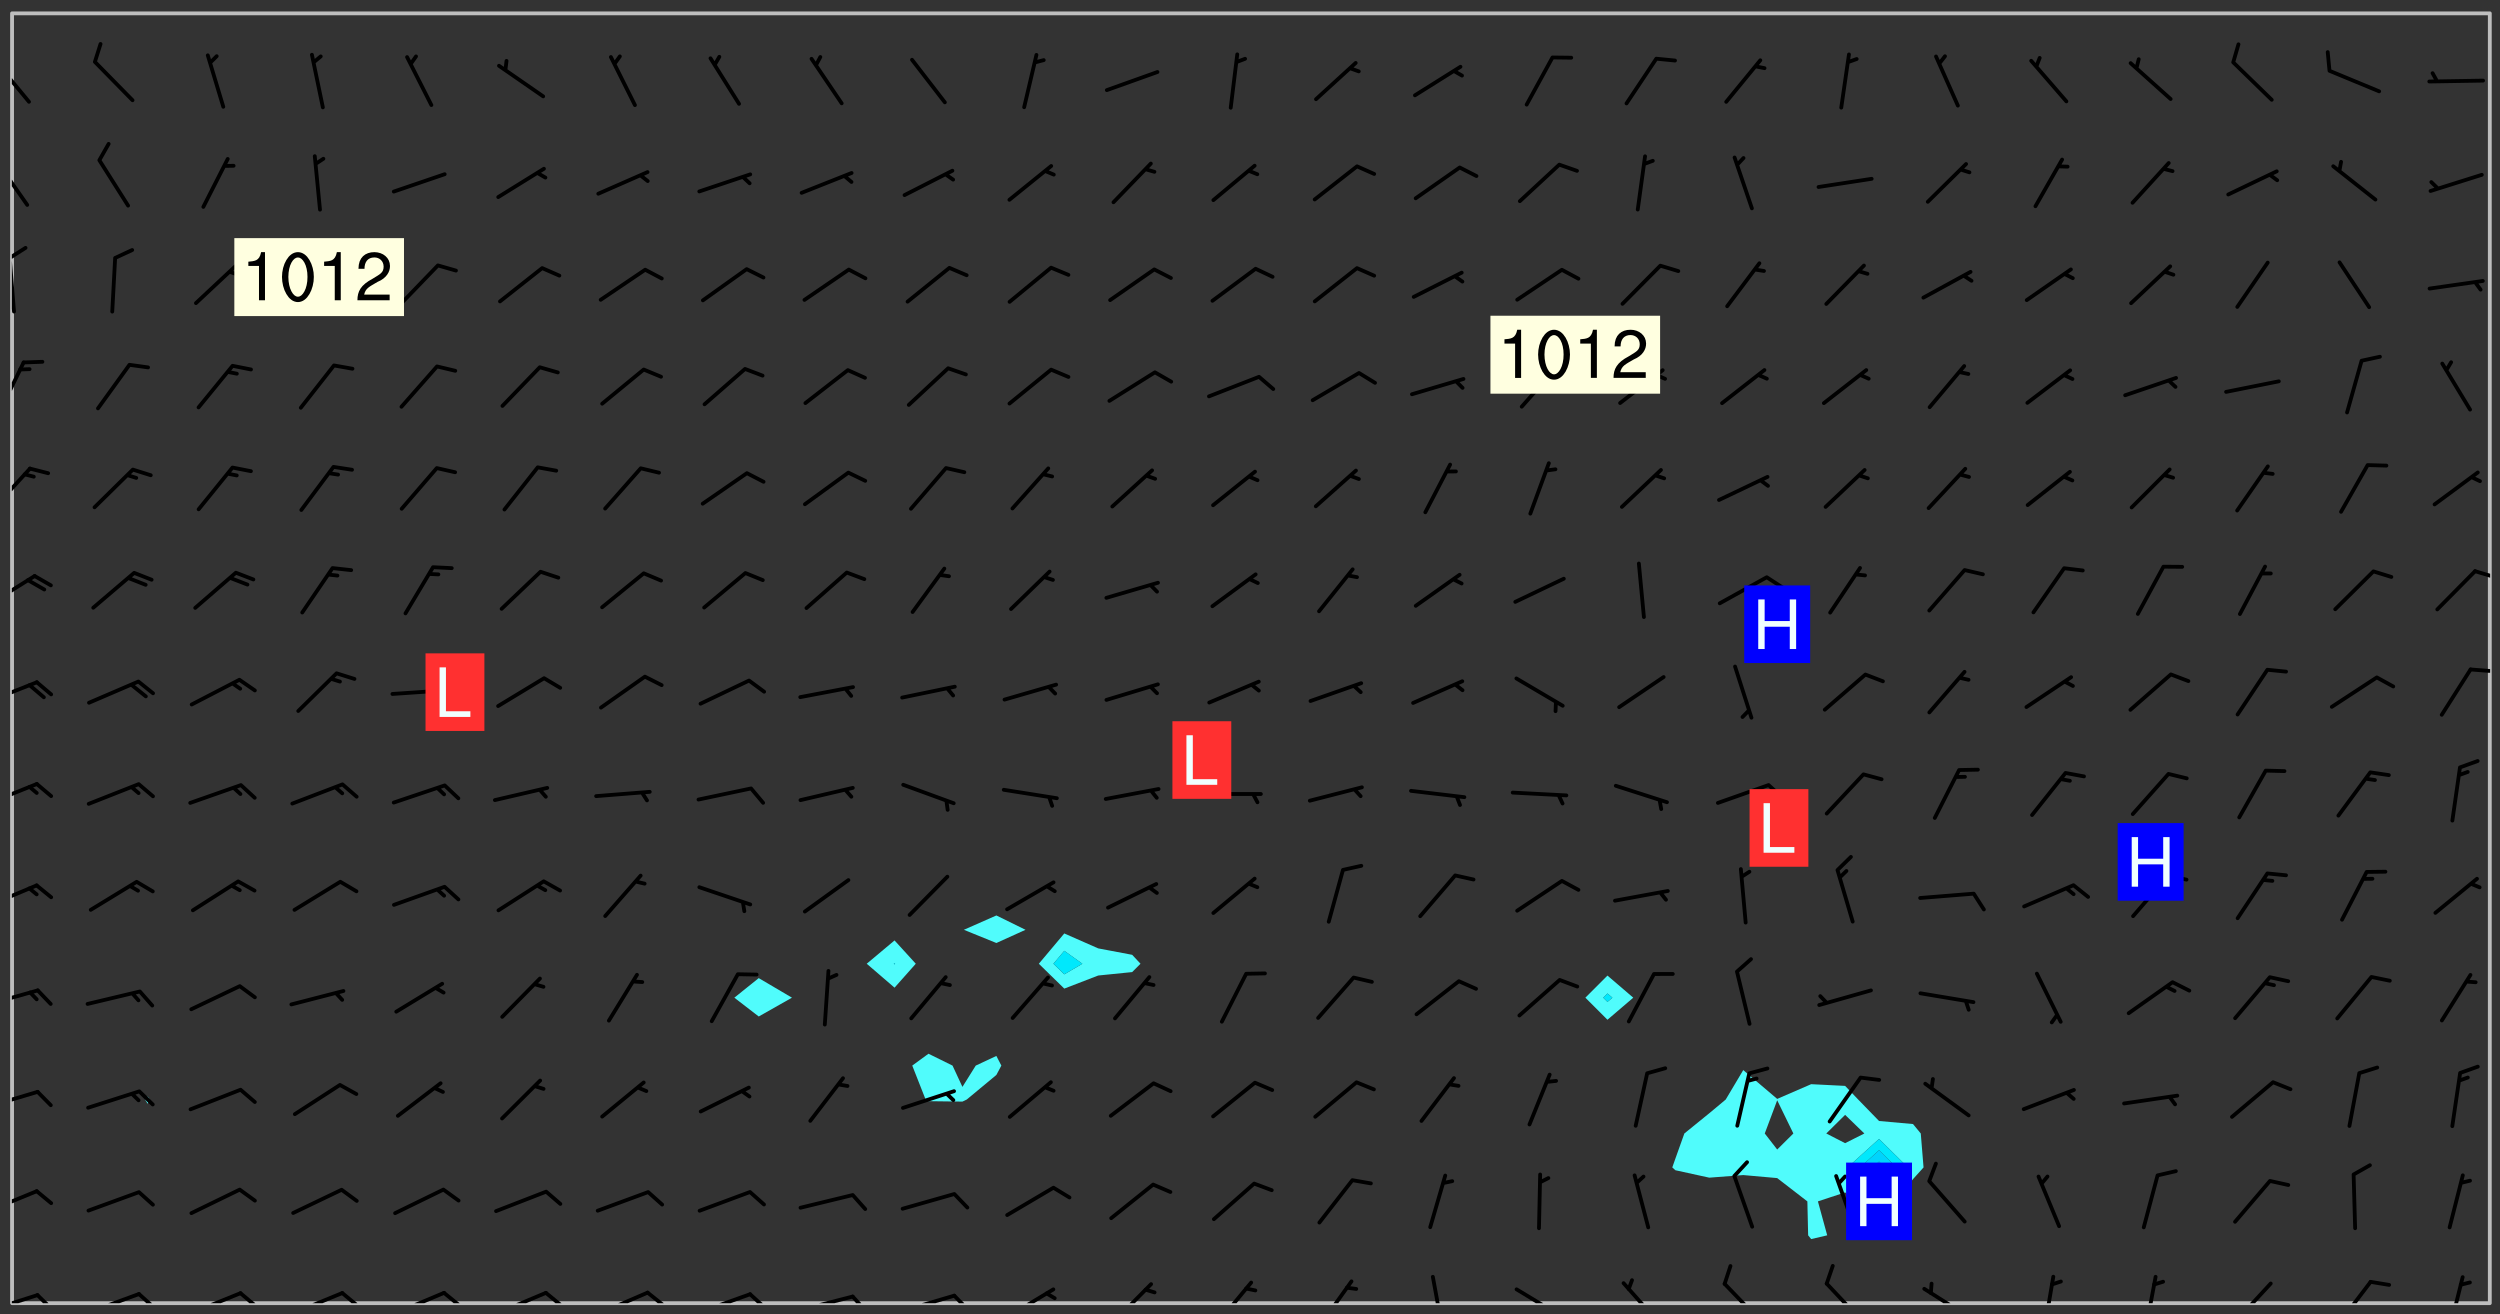 <svg xmlns="http://www.w3.org/2000/svg" role="img" xmlns:xlink="http://www.w3.org/1999/xlink" viewBox="142.45 309.95 326.84 171.84"><rect x="142.45" y="309.95" width="326.84" height="171.84" fill="#333333" stroke="none"/><defs><clipPath id="a"><path d="M144 311.672h1v168.656h-1zm0 0"/></clipPath><clipPath id="b"><path d="M144 311.672h324v168.656H144zm0 0"/></clipPath><clipPath id="c"><path d="M467 311.672h1v168.656h-1zm0 0"/></clipPath><clipPath id="d"><path d="M144 479h4v1.328h-4zm0 0"/></clipPath><clipPath id="e"><path d="M147 479h3v1.328h-3zm0 0"/></clipPath><clipPath id="f"><path d="M153 478h8v2.328h-8zm0 0"/></clipPath><clipPath id="g"><path d="M160 478h3v2.328h-3zm0 0"/></clipPath><clipPath id="h"><path d="M167 478h8v2.328h-8zm0 0"/></clipPath><clipPath id="i"><path d="M173 478h4v2.328h-4zm0 0"/></clipPath><clipPath id="j"><path d="M180 478h8v2.328h-8zm0 0"/></clipPath><clipPath id="k"><path d="M186 478h4v2.328h-4zm0 0"/></clipPath><clipPath id="l"><path d="M193 478h8v2.328h-8zm0 0"/></clipPath><clipPath id="m"><path d="M200 478h3v2.328h-3zm0 0"/></clipPath><clipPath id="n"><path d="M207 478h8v2.328h-8zm0 0"/></clipPath><clipPath id="o"><path d="M213 478h3v2.328h-3zm0 0"/></clipPath><clipPath id="p"><path d="M220 478h8v2.328h-8zm0 0"/></clipPath><clipPath id="q"><path d="M226 478h4v2.328h-4zm0 0"/></clipPath><clipPath id="r"><path d="M233 478h8v2.328h-8zm0 0"/></clipPath><clipPath id="s"><path d="M240 478h3v2.328h-3zm0 0"/></clipPath><clipPath id="t"><path d="M246 479h9v1.328h-9zm0 0"/></clipPath><clipPath id="u"><path d="M253 479h3v1.328h-3zm0 0"/></clipPath><clipPath id="v"><path d="M260 479h8v1.328h-8zm0 0"/></clipPath><clipPath id="w"><path d="M266 479h4v1.328h-4zm0 0"/></clipPath><clipPath id="x"><path d="M273 478h8v2.328h-8zm0 0"/></clipPath><clipPath id="y"><path d="M287 477h7v3.328h-7zm0 0"/></clipPath><clipPath id="z"><path d="M301 477h6v3.328h-6zm0 0"/></clipPath><clipPath id="A"><path d="M314 477h6v3.328h-6zm0 0"/></clipPath><clipPath id="B"><path d="M329 476h3v4.328h-3zm0 0"/></clipPath><clipPath id="C"><path d="M340 478h7v2.328h-7zm0 0"/></clipPath><clipPath id="D"><path d="M354 477h6v3.328h-6zm0 0"/></clipPath><clipPath id="E"><path d="M367 477h7v3.328h-7zm0 0"/></clipPath><clipPath id="F"><path d="M381 477h6v3.328h-6zm0 0"/></clipPath><clipPath id="G"><path d="M393 478h8v2.328h-8zm0 0"/></clipPath><clipPath id="H"><path d="M409 476h3v4.328h-3zm0 0"/></clipPath><clipPath id="I"><path d="M422 476h3v4.328h-3zm0 0"/></clipPath><clipPath id="J"><path d="M434 477h6v3.328h-6zm0 0"/></clipPath><clipPath id="K"><path d="M447 477h6v3.328h-6zm0 0"/></clipPath><clipPath id="L"><path d="M462 476h3v4.328h-3zm0 0"/></clipPath><clipPath id="M"><path d="M144 465h4v4h-4zm0 0"/></clipPath><clipPath id="N"><path d="M144 452h4v3h-4zm0 0"/></clipPath><clipPath id="O"><path d="M144 439h4v3h-4zm0 0"/></clipPath><clipPath id="P"><path d="M144 425h4v4h-4zm0 0"/></clipPath><clipPath id="Q"><path d="M144 412h4v4h-4zm0 0"/></clipPath><clipPath id="R"><path d="M144 398h4v4h-4zm0 0"/></clipPath><clipPath id="S"><path d="M465 397h3v1h-3zm0 0"/></clipPath><clipPath id="T"><path d="M144 385h4v5h-4zm0 0"/></clipPath><clipPath id="U"><path d="M465 384h3v2h-3zm0 0"/></clipPath><clipPath id="V"><path d="M144 370h3v7h-3zm0 0"/></clipPath><clipPath id="W"><path d="M144 357h2v7h-2zm0 0"/></clipPath><clipPath id="X"><path d="M144 343h1v8h-1zm0 0"/></clipPath><clipPath id="Y"><path d="M144 342h3v2h-3zm0 0"/></clipPath><clipPath id="Z"><path d="M144 330h3v7h-3zm0 0"/></clipPath><clipPath id="aa"><path d="M144 317h3v7h-3zm0 0"/></clipPath><g id="ab" clip-path="url(#clip1)"><path fill="#fff" fill-opacity="0" fill-rule="evenodd" d="M0 0h1000v1000H0zm0 0"/><path fill="#d3d3d3" fill-opacity="0" fill-rule="evenodd" d="M162.152 355.867l-.234.293.059.234.117.172.176.234.293.348.113.059.117-.172.059-.234.176-.176.465-.176h.699l.234.293.289.816.059.176.176.23.352.234.699.699.172.176.234.348.234.41.289.582.41.465.23.234.234.176.117.23.176.293.172 1.164v.234l.059.289.059.117.117.117.348.41.117.172.176.176.176.234.117.172.172.352.059.234.234.406.234-.059-.176.176-.059.93h-.582l-.234-.113-.348.113-.117.117-.059.293-.059.176-.117.172-.465.293-.059.234-.059.113v.645l.059.172v.41l.059.059v.406l.059.406.117.176.059.059.23.641-.059.293v.699l-.059.582v.234l-.059.23-.055.352v1.922l.055.117h.426l-.367.117-.023.352.891 1.168 1.742.539 1.34.359v.539l.09.809.535.715 1.52.27.891-.086.09 1.164.535.18 1.16-.18 2.055-.984 1.16-.363 1.879-.176 1.695-.18-.18.719-1.516.086-1.25.09-.805.27-1.074.809.27.719.535.898-.18.625-.266.809.266 1.078.625.898.805.18 1.25-.18-.266.723.098.504.055.293v.172l.059.293v.406l.176.117.352.117h.406l.293-.176.113-.117.059-.117.117-.23.059-.176.352-.465.23-.176.176-.059.176.059.059.176.117.988.055.469.059.172.117.234.176.059.816.059h.289l.117.234.059.406.059.352v1.105l.117.293.117.348.289.699.176.352.582.754.352.176.172.059.469.234.641.465.348.234.293.176.293.055.23.062.816.348.293.176.113.172.352.352.117.176.523.641v.289l.059.352v.348l.059.352.059.289.117.059.172.059h.176l.582.234.176.117.176.289.176.234.113.234.293.23.117.117v.41l.059.055.289.234.234.117.059.117.117.172.059.117.23.234.059.176.234.059.117.059-.117.113-.059.117v.117l-.117.293-.117.289v.582l.176.117.117.059.059.117.117.117.113.059.176.348.059.352.059.406v.176l-.059.176-.117.699v.172l.117.176.293.293h.406l.176.117.117.172.117.293v.234h-.527l-.23-.234h-.234l-.176.059-.059.699.059.348.117.176.176.41.117.23.289.469.176.055h.523l.234.059.758.641.059.293v.234l.059.059.23.348v.352l-.117.172v.293l.293.289.293.176.172.059.293.176.293.117.582.406.289.234.293.176.219.16.016.012.23.176.641.523.176.234.117.176.176.176.113.172v.641l.117.176.469.117.582.117.234.059.23.113.293.117.113.059.586.352.289.172.176.062.176.055.176.059.699.352.289.176.234.055.289.176.234.117.641.406.293.117.172.059.234.059.41.059.23.059.234.117.059.172-.41.176.469.059.059.293.113.234.176.055.234.059.176.059.406.117.641.234.117.172.059.234v.176l-.059.117-.059.406.234.234.117.059.348.117.641.23.176.117.289.117.176.176.234.465.582 1.105.176.176.348.176.176.117.352.117 1.047.523.234.059.465.113.293.059.465.176.758.582.234.234.348.465.176.176.289.234.816.699.293.176.289.289.293.176.293.289.695.641.176.176.293.234.289.234.469.289.641.582.348.234.234.293.348.348.352.465.934.992.348.406.117.176.234.059.113.117.645.176.23.113.234.059.293.176.23.117.934.699.406.406.234.176.406.176.234.117.816.348.348.234.234.117.293.289.23.117.758.352.352.172.23.059.293.117.234.059.871.176h.816l.469.23.172.059.875.699.465.117.293.059.176.059.23.059.469.059.348.059.352.059.406.059h.293l.172.059v.23l.176.176h.293l.348.059.352.059.699.117h.641l.465-.234.293-.176.172-.117.41-.172.289-.176.934-.465.469-.293.523-.293.465-.172.465-.176 1.051-.465.289-.117.41-.117.289-.117.527-.176 1.516-.699.582-.348.289-.059.293-.059.348-.117.875-.23.352-.117h.113l.234-.059.875-.234.234-.059h.812l.352-.059.816-.117.172-.059.352-.055.293-.059.23-.059.816-.176.176-.059h.348l.234-.059.465-.117.758-.172.234-.059h.348l.41-.117.289-.059 1.285-.059h.289l.41-.059.23-.059h.176l.875-.117h.406l.41-.117h.348l.352-.113.871-.059h1.75l1.047.289.41.117.289.117.352.117.289.117 1.051.172.289.059h.293l.293.059.172.059.41.059.172.059.117.059h.117l.117.059.352.059h.113l.41.066 1.922.395 1.926.395 1.52.449 1.695.719 2.145.805 1.605-.719 1.43-.805 1.16-1.078 1.25-.449 3.035-.719 1.875-.359 2.145-1.348 2.234-1.254 2.5-1.258 1.695-.449 1.785-.18 1.16-.27.625.539 1.34-.27.715-.988.984-1.344.445-.18.805-.359 1.875-.539 1.785-.449 1.25-.27 1.16-.09 1.699-.09 1.961-.27 1.25-.09h.539l.625-.09h.891l2.145-.18 2.41-.18 2.59-.09 1.695.18 1.609.09 1.43.359 1.16.719 1.875.988 1.16 1.527.266.715.629.09.355.898.535.539.535 1.527 1.074.359h.535l-.805.535.09 1.707.715 2.695.891.805.895.988.715 1.258 1.785.539 1.52-.18.355 1.344 1.609-.805.98-.539.27.27.316-.215.219-.145.801.449.449-.359h.355l.535-.27.539-.719.535-.27.625-.988 1.16.449.84.371 1.395.617 1.695-.18h1.605l1.785.09.18-1.707.535-1.344.805.27.492.848.402.406-.09.539v.359l.715.449.711-.27h1.43l.359.988.445 1.258.715 1.344 1.25.629 1.695.629.715-.18.18-.539.98-.09.449.359.086 1.258-.266.629-.535.18v.539l.715.984.266.539.984.988.801 1.078-.266.359-.09.898-.625 2.332-.355 2.066-.09 1.793-.18.719-.09.539v1.438l-.98 1.883-.359 1.707-.535.898-.805 1.168-.266.539 2.055 1.254.086.359-.355.539-.09-.18v.809l.09 1.438-.445.715-1.074.094-.266.715.535.898.805.719 1.16.809 1.34.27.445.359-.355.449-1.789-.09-1.25-.449-.715-.719-.625-.09-.176 3.59-.188 1.309h89.359V311.703h-55.27v49.082l.762.125 3.289.543 2.023 2.836v2.754l2.352.332 2.348.332h4.051l-1.379 4.16-2.023.707-2.023.703-.543.344-2.594 1.617-.188.117-2.023-2.078-.73-2.742-2.672-2.078-1.375-3.5-.066-.082-1.957-2.672 2.75-1.418v-49.082H294.422v91.414l.117.031.133.012.074.074.105.047.09.059.086.059.09.059.297.297.059.09.031.117.027.117.016.137-.031.117-.059.09-.059.086-.043.105-.047.102-.027.121v.145l.176.27.148.148.074.086.074.074.043.105.062.09.059.086.043.105.059.09.047.102.043.105.059.086.117.18.074.074.062.086.059.09.043.105.059.09.059.086.062.09.059.09.043.102.117.18.074.074.059.086.074.074.09.059.105.047h.148l.133-.016.133.016.102-.047.074-.074.047-.102-.016-.133v-.148l-.047-.105-.027-.117-.047-.102-.027-.121-.043-.102-.062-.09-.043-.102-.043-.105-.031-.117-.016-.133-.012-.137.086-.059.059-.086.121-.031.043.105.016.133v.117l.059.102.059.09.09.059.148.148.059.09.043.105-.012.102.086.059.105.047.086.059.09.059.074.074-.117.027-.105.047-.086.059-.074.074-.059.09-.062.086-.027.121-.047.102-.043.105-.031.117-.012.133-.016.133v.148l.027.117.047.105.043.102.059.09.074.074.09.059.074.074.09.059.059.09.043.105.047.102.117.031.133.016h.148l.117-.031.105.043.043.105.047.102.027.121L299.5 410l.027.117.031.121.027.117.105.043.102.047.133-.016.148.148.062.086.074.074.07.074.09.062.105.043.102.043.117.031.137.016.117-.031.074-.074.027-.117-.012-.133-.031-.121-.027-.117.043-.105h.117l.09.062.117.027h.148l.133.016h.148l.133.016.133-.016h.148l.133-.016.133-.012.137.012.117-.027.133-.016.191-.059-.059.176-.016.133-.027.121-.016.133-.059.086-.133.016-.105.047-.105.043-.117.031-.117.027-.266.031h-.148l-.133.016-.074.074.059.086.148.148.117.18.074.07.09.062.09.059.086.059.09.059.102.043.105.062.105.043.086.059.105.047.102.043.18.117.059.09-.043.102-.047.105.016.133.223.223.059.09.043.102.031.121.043.102.016.133.031.117.012.137.031.117.148.148.102.043.105.043.117.031.133.016.137.016h.117l.117-.031.09-.059.043-.105.047-.102.043-.105.031-.117.012-.133v-.148l-.012-.133-.016-.133-.031-.117-.043-.105-.047-.105-.043-.102-.043-.105-.016-.133.016-.133.027-.117.031-.117.027-.121.047-.102.09-.059.086-.062.074-.074.09-.059.223-.223.059-.086.074-.074.117-.18.059-.086v-.148l-.074-.074-.102-.047-.105-.043-.102-.043-.059-.09-.047-.105-.027-.117.09-.059.117-.031.102-.043.18-.117.148-.148.012-.133-.012-.105-.09-.059-.133.016h-.148l-.133.016-.133-.016-.121-.031-.086-.059-.074-.074-.059-.09-.062-.086-.117-.18-.059-.086.031-.121.086-.059.121-.031.059-.086v-.121l-.031-.117-.059-.09-.059-.086-.047-.105-.027-.117-.016-.133.059-.09.074-.074.09-.059.117-.18.074-.074.059-.086.148-.148.121-.031.133-.016.133.016.074.074.043.105.016.133-.031.117-.117.031-.133.012-.148.148-.043.105-.047.102-.027.121-.031.117v.148l.031.117.043.105.059.09.074.07.074.074.117.031.121.027.117-.027.133-.016h.117l.09.059.074.074.047.105.059.086.102.047.133.016.105.043.086.059-.012.105-.074.074-.18.117-.059.09-.09.059-.07.074-.074.074-.062.09-.027.117-.016.133.016.133-.016.133v.148l.016.133.027.117.031.121.074.074.09.059.086.059.09.059.117.031v.086l-.102.047-.09.059-.266.031-.117.027h-.148l-.105.043-.102.047-.059.09-.062.234-.012.133-.031.121-.016.133v.293l-.012.133.012.137.016.133.133.016.133.012.121.031.086.059.074.074.047.105.043.102.016.133v.445l-.016.133v.445l.031.266.027.117.016.133.031.117.086.211.031.266v.148l-.031.117-.027.117-.031.121-.027.117-.031.117-.031.121-.012.133-.016.133.09.059.117-.031.102.016.047.105-.031.266v.441l-.043.105-.047.105-.043.102-.043.105-.059.086-.031.121-.043.117-.031.117-.016.133.016.133.059.09.105.047.086.059.059.086-.012.137-.031.117-.043.102v.445l-.016.133v.148l-.031.117-.043.105-.027.117-.047.105-.043.102-.031.121-.027.117-.031.133-.031.117-.027.117-.043.105-.031.117-.031.121-.012.133-.016.133v.297l.027.117v.148l.047.398.027.117.059.09.121.031h.148l.133-.016.059.09v.117l-.059.09-.09.059-.102.043-.105.047-.09.059-.086.059-.137.016-.117-.031-.133-.016-.102.047-.062.086-.012.137-.016.133-.031.117-.027.117-.016.133-.031.121v.297l.016.133.031.117v.148l.012.133v.148l-.027.117-.047.102-.027.121-.031.117-.059.09-.074.074-.102.043-.105.047-.117.027-.121.031-.102-.047.059-.086.105-.047.027-.117.031-.117.027-.121.031-.117v-.148l.016-.133-.031-.117-.043-.105-.105.016-.074.074-.102.043-.09.062-.074.074-.043.102-.016.133-.031.117L304.25 426l-.031.117-.027.117-.031.121-.027.117-.031.117-.043.105-.09.059h-.09l-.117-.031-.031-.086.016-.137-.031-.117v-.148l-.012-.133v-.148l-.062-.234-.027-.121-.043-.102-.047-.105-.059-.086-.059-.09-.043-.105-.062-.086-.148-.148-.07-.074-.105-.047-.105-.043-.102-.043-.297-.297-.09-.074-.086-.059-.105-.043-.09-.062-.086-.059-.105-.043-.09-.059-.086-.062-.074-.07-.105-.047-.086-.059-.105-.043-.09-.062-.102-.043-.105-.043-.086-.059-.105-.047-.105-.043-.102-.047-.09-.059-.102-.043-.105-.043-.09-.062-.117-.027-.133-.016-.133.016H299.75l-.133.016-.117-.031-.09-.059-.074-.074-.09-.059-.102-.047h-.148l-.121-.027-.102-.043-.074-.074-.117-.18-.09-.059-.102-.043-.09-.062-.105-.043-.09-.059-.086-.059-.105-.047-.059-.086-.059-.09-.043-.105-.047-.102-.074-.074-.086-.059-.074-.074-.09-.059-.223-.223-.043-.105-.031-.266.105-.043h.145l.105.043.074.074.09.059.086.059.105.047.09.059.148.148.07.074.148.148.062.086.074.074.086.059.074.074.09.062.09.059.086.059.27.176.102.047.105.043.102.043.047-.074.059-.086.074-.074.07-.074.105.043.074.074.059.09.043.102.047.105.043.105.121.027.117-.027.074-.09.043-.105.059-.09.074-.074.105-.043.117-.027.133.012.09.059.148.148.059.09.043.105.047.102.043.105.043.102.105.047.105.043.133.016.086-.059.059-.09.074-.074.105-.043.117.027.105.047.102.043.105.043.102.047.18.117v.117l-.016.133.016.133.016.137.059.086.102.047.121.027.117.031h.148l.117-.031.059-.09.18-.117.059-.09.074-.074.059-.086.117-.18.18-.117.117.031.09.059.043.074-.016.133v.117l.09.059h.148l.133-.016.133-.012.266-.031.105-.043.117-.031.121-.027.074-.074.07-.074.062-.09-.016-.105-.047-.102-.102-.043-.105-.016-.117.027-.266.031h-.148l-.074-.074-.09-.059-.117-.031-.117-.027-.133-.016h-.148l-.133.016h-.297l-.105-.047-.148-.148-.043-.102-.059-.09.223-.223.086-.059.105-.043.117-.031.133-.016.133.016.137.016.102.043.133-.012.09-.062.102-.043.062-.09-.047-.102-.09-.059-.117-.031-.102-.043-.059-.09-.062-.09v-.117l.016-.133.105-.047.074-.07v-.121l-.09-.059-.031-.117.09-.059.074-.074.043-.105.059-.09.047-.102.016-.133v-.148l-.047-.105-.043-.102-.09-.059-.133-.016-.102-.043-.137-.016-.117-.031h-.445l-.133-.016-.133-.012-.133-.016-.117-.031h-.148l-.133-.016-.133-.012-.266-.031-.121-.043-.086-.059-.074-.074v-.148l.012-.133.105-.047.102-.043.133-.016h.152l.133-.016h.293l.121.031.102.043.09.059.234.062.121-.047.09-.059.102-.043.133-.016.105.043.102.047.133.012.121-.027h.145l.121-.031.117-.027.105-.047.074-.074.086-.059.148-.148.059-.086.047-.105.027-.117.016-.105-.102-.043-.09-.059-.117-.031-.105-.043-.09-.062-.074-.086-.074-.074-.102-.043-.105-.047-.102-.043-.059-.09-.047-.102-.086-.211-.062-.086-.059-.09-.074-.074-.086-.059h-.27l-.117.031-.09.059-.102.043-.133.016-.105-.016-.027-.117-.062-.09-.117-.031-.102-.043-.148-.148-.031-.117-.016-.105.074-.074.18-.117.117-.027.117-.031.137.016.102.043.105.043.102.047.105.043.117.031.133.016.117.027.133.016.105-.016.09-.059-.074-.074-.105-.043-.074-.074-.074-.09-.148-.148-.086-.059-.09-.059-.074-.074-.09-.059-.102-.047-.121-.027-.102-.047-.105-.043-.117-.031-.102-.043-.121-.031h-.148l-.117.031-.105.043-.086.062-.18.117-.086.059-.09.059-.105.047-.086.059-.105.043-.102.043-.105.047-.074.074-.059.09-.059.086-.047.105-.059.086-.074.074-.133-.012-.117-.031h-.117l-.074.074-.09.059-.074.074-.09.059-.086.059-.105.047-.102.043-.137.016-.102-.043-.148-.148-.105-.047h-.086l-.105.047-.102.043-.121.031-.117-.031-.074-.074v-.117l.031-.121.074-.07.059-.09.074-.074.117-.031.105-.043h.293l.133-.016.137-.016.102-.043.09-.059.102-.047.09-.059.133-.012.09.059.133.012.09-.059.086-.059.105-.043.09-.059.086-.062.09-.059.148-.148.059-.086.059-.09.105-.043.133-.016.117.027.121.031.059-.059.059-.09.031-.266.027-.117.105.012.133.016.102-.043.09-.059.059-.09.074-.074.059-.09.047-.102.012-.133-.012-.133-.047-.105-.148-.148-.059-.09-.059-.086-.043-.105v-.445l.016-.133v-.148l.012-.133-.059-.059-.09.059-.102-.043-.18-.117-.086-.059-.062-.09-.059-.09-.074-.074-.086-.059-.121.031-.102.012-.105.047-.086.059-.105.043-.148.148-.09.059-.086.059-.09.062-.105.043-.133.016v-.121l.105-.043.117-.031.074-.07.043-.105v-.148l-.027-.117-.148-.148-.133-.016h-.148l-.117.031-.105.043-.102.043-.09.062-.117.027-.074-.074.012-.133-.043-.102-.043-.105-.09-.059-.117.027-.121.031-.117.031-.102.043-.121.031-.102.043-.105.043-.09.059-.102.016v-.117l.016-.133-.059-.09-.074.043-.148.148-.059.09-.074.074-.047.105-.043.102-.074.074-.059.09-.074.074-.059.086-.074.074-.09.062-.074.07-.074.074-.102.016-.133.016-.105-.043v-.121l.148-.148.043-.102.059-.09.047-.102.043-.105.059-.09.031-.117.043-.102.031-.121.027-.117.047-.105.043-.102.043-.105.074-.07.09-.062.09-.059.102-.043h.297l.266-.031.105-.043-.074-.074-.117-.031-.105-.043-.09-.059-.102-.047-.09-.059-.102-.043-.105-.043-.09-.062-.086-.059-.105-.043-.102-.043-.121-.031-.117-.031-.102-.043L297.5 410.25l-.102-.043-.09-.059-.043-.105-.016-.133.102-.043.133-.016.137.016.133-.016.102-.043.059-.09.016-.105-.09-.059-.074-.074-.102-.043-.09-.059-.148-.148-.043-.105-.016-.133v-.293l-.059-.09-.09-.059-.074-.074-.043-.105-.031-.117-.059-.09-.074-.074-.117-.027-.074-.074-.09-.059-.09-.062-.086-.059-.074-.074-.059-.086-.047-.105-.086-.059-.148-.148-.195-.059-.133.016-.102.043-.074.074-.047.102-.043.105-.059.09-.059.086-.297.297-.09.059h-.086l-.062-.086-.043-.105.031-.117.059-.09.027-.117-.012-.133-.09-.062-.105.047-.117.027-.117.031-.27.176-.102.047-.117.027-.105.047-.09.059-.102.043-.059-.086-.047-.105.016-.133.047-.105.07-.074.074-.07.059-.09v-.148l-.043-.105h-.238l-.102.047-.031.117-.027.117-.031.121-.074.043-.133.016-.074-.047-.043-.102-.043-.105-.047-.102-.043-.105-.121.031-.102.043-.133.016-.117.031-.105.043-.09.059-.102.047-.121.027-.133.016-.102-.043-.059-.09-.047-.105-.043-.102-.043-.105v-.117l.059-.09.086-.059.18-.117.102-.047.105-.043.105-.059.102-.043.09-.062.102-.043.105-.059.102-.047.09-.059.105-.043.102-.043.09-.062.102-.043.137-.016.117.031.102.043.121.031.102.043.105.047.102.043.105.043.102.047.105.043.102.043.105.047.086.059.105.043.117.031.105.043.102.047.09.059.105.043.102.043.105.047.117.027.102.047.121.027h.148l.086-.059.016-.102.059-.09-.027-.117-.074-.074-.117-.18-.074-.074-.09-.074-.18-.117-.086-.059-.105-.043-.102-.047-.27-.176-.059-.09-.074-.074-.059-.09-.043-.102-.031-.117-.016-.137v-.562l-.012-.133-.016-.133-.031-.117-.016-.133-.012-.133-.031-.121-.223-.223-.059-.086-.016-.105.031-.117.133-.016v-91.414H172.992v1.453l-.059.234-.352 1.051-.172.523-.117.348-.176.41-.117.172-.234.293-.23.059h-.352l-.117.059-.23.406v.293l.117.176.23.23.117.234.641.758.293.465.176.234.23.352.234.348.641.816.176.465.172.41.117.695.176.469.117 1.398.059.465v.875l.117 1.047v4.781l-.059.465-.352 1.281-.176.523-.113.41-.352.93L172.934 336l-.234.582-.117.176-.172.348-.176.406-.352.816-.059.293-.113.293-.117.289-.059.176-.117.875-.059.406-.059.117-.059.176-.059.172-.23.527-.117.172v.234l-.117.234-.059.172-.176.586v.289l-.059.176v.293l-.059.113-.059.527v.172l-.055.234v2.621l-.176.816-.117.176-.176.234-.117.172-.113.234-.586.934-.23.289-.293.465-.176.234-.289.352-.352.699-.113.23-.176.41-.176.23-.406.527-.816.699-.293.172-.289.234-.176.117-.176.176-.523.406-.527.176-.172.176-.234.055-.641.176h-.758m12.211 31.023l-1.074.449.359.895 1.25-.715.445-.539-.98-.09"/><path fill="#d3d3d3" fill-opacity="0" fill-rule="evenodd" d="M201.508 416.598h-.895l.449.629.98.359.805-.09.445-.988-.176.09-.715-.355-.895.355m154.621 59.07l-.059-.523v-.293l.113-.293.059-.23.469-.469h.113l.117-.113.117-.059h.176l.234-.059h.348l.234.059.117.059.23.172.059.176.117.582v.293l-.117.176-.172.289-.176.176-.527.523-.23.234-.117.059h-.176l-.117-.059-.406-.293-.176-.117-.117-.059-.059-.113-.055-.117m6.641-10.957l-.059-.172v-1.109l.059-.172.176-.059.172-.059h.176l.234-.059.117.059.059.699-.059.172-.117.176-.117.059-.234.523-.113.059h-.234l-.059-.117m9.613-14.391l-.117-.176v-.699l.293-.875.117-.172.176-.352.113-.23.117-.293.352-.758.117-.23.172-.234h.176l.117-.059h.641l.117.059.234.234.172.113.352.293.117.117.113.176v.113l.117.059.117.117v.699l-.059.176v.23l-.059.176-.348 1.051-.117.23-.117.234-.117.059-.23.234-.641.289h-.875l-.41-.117-.641-.465"/><path fill="none" stroke="#bebebe" stroke-linecap="round" stroke-linejoin="round" stroke-miterlimit="10" stroke-width=".5" d="M467.957 311.695H144.027v168.625h323.93v-168.625"/><g clip-path="url(#a)"><path fill="#fff" fill-opacity="0" fill-rule="evenodd" d="M144 475.891v4.438h.004H144V311.672h.004H144v164.219"/></g><g clip-path="url(#b)"><path fill="#fff" fill-opacity="0" fill-rule="evenodd" d="M144.004 480.328V311.672h17.75v141.637l-.344.391.344.547.273-.547-.273-.391V311.672h79.891v126.152l-3.191 2.559 3.191 2.461 4.344-2.461-4.344-2.559V311.672h17.754v121.227l-3.637 3.047 3.637 3.129 2.777-3.129-2.777-3.047V311.672h4.438v136.039l-2.121 1.551 1.746 4.438.375.215 4.438.055.562-.27 3.875-3.215.652-1.223L272.711 448l-2.695 1.262-1.742 2.785-1.293-2.785-3.145-1.551V311.672h8.875V429.633l-4.25 1.875 4.25 1.727 3.812-1.727-3.812-1.875V311.672h8.879v120.312l-3.328 3.961 3.328 3.25 4.438-1.711 4.438-.449 1.09-1.09-1.09-1.168-4.438-.84-4.438-1.953v-120.312h71.012V437.492l-2.887 2.891 2.887 2.887 3.375-2.887-3.375-2.891V311.672h17.754v138.176l-2.293 3.852-2.145 1.789-3.262 2.648-1.176 3.293-.402 1.145.402.367 4.438.973 4.438-.34 4.438.395 3.945 3.047.102 4.438.395.488 2.098-.488-1.215-4.438 3.555-1.176 1.461 1.176 2.977 2.641 2.223-2.641 2.215-2.91 1.379-1.531-.363-4.438-1.016-1.234-4.438-.398-2.727-2.805-1.711-1.785-4.438-.223-4.441 1.926-4.438-3.77V311.672h97.641v168.656H144.004"/></g><path fill="#50fcfc" fill-rule="evenodd" d="M161.754 454.246l-.344-.547.344-.391.273.391-.273.547m79.891-11.402l-3.191-2.461 3.191-2.559 4.344 2.559-4.344 2.461m17.754-3.77l-3.637-3.129 3.637-3.047v2.961l-.102.086.102.086.078-.086-.078-.086v-2.961l2.777 3.047-2.777 3.129"/><path fill="#00e8fc" fill-rule="evenodd" d="M259.398 436.031l-.102-.086.102-.086.078.086-.078.086"/><path fill="#50fcfc" fill-rule="evenodd" d="M263.461 453.699l-1.746-4.438 2.121-1.551 3.145 1.551 1.293 2.785 1.742-2.785L272.711 448l.652 1.262-.652 1.223-3.875 3.215-.562.27-4.438-.055-.375-.215m9.25-20.465l-4.25-1.727 4.25-1.875 3.812 1.875-3.812 1.727m8.879 5.961l-3.328-3.25 3.328-3.961v2.27l-1.422 1.691 1.422 1.387 2.367-1.387-2.367-1.691v-2.27l4.438 1.953 4.438.84 1.09 1.168-1.09 1.09-4.438.449-4.438 1.711"/><path fill="#00e8fc" fill-rule="evenodd" d="M281.59 437.332l-1.422-1.387 1.422-1.691 2.367 1.691-2.367 1.387"/><path fill="#50fcfc" fill-rule="evenodd" d="M352.602 443.27l-2.887-2.887 2.887-2.891v2.336l-.555.555.555.555.648-.555-.648-.555v-2.336l3.375 2.891-3.375 2.887"/><path fill="#00e8fc" fill-rule="evenodd" d="M352.602 440.938l-.555-.555.555-.555.648.555-.648.555"/><path fill="#50fcfc" fill-rule="evenodd" d="M361.48 462.941l-.402-.367.402-1.145 1.176-3.293 3.262-2.648 2.145-1.789 2.293-3.852 4.438 3.77v.18l-1.625 4.34 1.625 2.098 2.113-2.098-2.113-4.34v-.18l4.441-1.926 4.438.223v3.789l-2.461 2.434 2.461 1.266 2.516-1.266-2.516-2.434v-3.789l1.711 1.785 2.727 2.805v2.34l-4.117 3.73 4.117 3.961 3.77-3.961-3.77-3.73v-2.34l4.438.398 1.016 1.234.363 4.438-1.379 1.531-2.215 2.91-2.223 2.641-2.977-2.641-1.461-1.176-3.555 1.176 1.215 4.438-2.098.488-.395-.488-.102-4.438-3.945-3.047-4.438-.395-4.438.34-4.438-.973"/><path fill="#fff" fill-opacity="0" fill-rule="evenodd" d="M374.793 453.797l-1.625 4.34 1.625 2.098 2.113-2.098-2.113-4.34m8.879 1.906l-2.461 2.434 2.461 1.266 2.516-1.266-2.516-2.434"/><path fill="#00e8fc" fill-rule="evenodd" d="M388.109 466.535l-4.117-3.961 4.117-3.73v1.484l-2.48 2.246 2.48 2.387 2.273-2.387-2.273-2.246v-1.484l3.77 3.73-3.77 3.961"/><path fill="#00d4fc" fill-rule="evenodd" d="M388.109 464.961l-2.48-2.387 2.48-2.246v1.484l-.844.762.844.812.77-.812-.77-.762v-1.484l2.273 2.246-2.273 2.387"/><path fill="#00c4fc" fill-rule="evenodd" d="M388.109 463.387l-.844-.812.844-.762.77.762-.77.812"/><g clip-path="url(#c)"><path fill="#fff" fill-opacity="0" fill-rule="evenodd" d="M467.996 480.328H468V311.672h-.004H468v168.656h-.004"/></g><g clip-path="url(#d)"><path fill="none" stroke="#000" stroke-linecap="round" stroke-linejoin="round" stroke-miterlimit="10" stroke-width=".5" d="M147.348 479.266l-6.695 2.129"/></g><g clip-path="url(#e)"><path fill="none" stroke="#000" stroke-linecap="round" stroke-linejoin="round" stroke-miterlimit="10" stroke-width=".5" d="M147.348 479.266l1.754 1.715"/></g><g clip-path="url(#f)"><path fill="none" stroke="#000" stroke-linecap="round" stroke-linejoin="round" stroke-miterlimit="10" stroke-width=".5" d="M160.617 479.125l-6.602 2.406"/></g><g clip-path="url(#g)"><path fill="none" stroke="#000" stroke-linecap="round" stroke-linejoin="round" stroke-miterlimit="10" stroke-width=".5" d="M160.617 479.125l1.824 1.641"/></g><g clip-path="url(#h)"><path fill="none" stroke="#000" stroke-linecap="round" stroke-linejoin="round" stroke-miterlimit="10" stroke-width=".5" d="M173.891 479.016l-6.52 2.625"/></g><g clip-path="url(#i)"><path fill="none" stroke="#000" stroke-linecap="round" stroke-linejoin="round" stroke-miterlimit="10" stroke-width=".5" d="M173.891 479.016l1.875 1.582"/></g><g clip-path="url(#j)"><path fill="none" stroke="#000" stroke-linecap="round" stroke-linejoin="round" stroke-miterlimit="10" stroke-width=".5" d="M187.195 478.996l-6.5 2.664"/></g><g clip-path="url(#k)"><path fill="none" stroke="#000" stroke-linecap="round" stroke-linejoin="round" stroke-miterlimit="10" stroke-width=".5" d="M187.195 478.996l1.887 1.566"/></g><g clip-path="url(#l)"><path fill="none" stroke="#000" stroke-linecap="round" stroke-linejoin="round" stroke-miterlimit="10" stroke-width=".5" d="M200.5 478.973l-6.48 2.711"/></g><g clip-path="url(#m)"><path fill="none" stroke="#000" stroke-linecap="round" stroke-linejoin="round" stroke-miterlimit="10" stroke-width=".5" d="M200.5 478.973l1.902 1.555"/></g><g clip-path="url(#n)"><path fill="none" stroke="#000" stroke-linecap="round" stroke-linejoin="round" stroke-miterlimit="10" stroke-width=".5" d="M213.816 478.973l-6.48 2.711"/></g><g clip-path="url(#o)"><path fill="none" stroke="#000" stroke-linecap="round" stroke-linejoin="round" stroke-miterlimit="10" stroke-width=".5" d="M213.816 478.973l1.898 1.555"/></g><g clip-path="url(#p)"><path fill="none" stroke="#000" stroke-linecap="round" stroke-linejoin="round" stroke-miterlimit="10" stroke-width=".5" d="M227.117 478.941l-6.453 2.773"/></g><g clip-path="url(#q)"><path fill="none" stroke="#000" stroke-linecap="round" stroke-linejoin="round" stroke-miterlimit="10" stroke-width=".5" d="M227.117 478.941l1.914 1.535"/></g><g clip-path="url(#r)"><path fill="none" stroke="#000" stroke-linecap="round" stroke-linejoin="round" stroke-miterlimit="10" stroke-width=".5" d="M240.516 479.152l-6.621 2.352"/></g><g clip-path="url(#s)"><path fill="none" stroke="#000" stroke-linecap="round" stroke-linejoin="round" stroke-miterlimit="10" stroke-width=".5" d="M240.516 479.152l1.812 1.66"/></g><g clip-path="url(#t)"><path fill="none" stroke="#000" stroke-linecap="round" stroke-linejoin="round" stroke-miterlimit="10" stroke-width=".5" d="M253.926 479.457l-6.809 1.742"/></g><g clip-path="url(#u)"><path fill="none" stroke="#000" stroke-linecap="round" stroke-linejoin="round" stroke-miterlimit="10" stroke-width=".5" d="M253.926 479.457l1.652 1.812"/></g><g clip-path="url(#v)"><path fill="none" stroke="#000" stroke-linecap="round" stroke-linejoin="round" stroke-miterlimit="10" stroke-width=".5" d="M267.207 479.34l-6.742 1.977"/></g><g clip-path="url(#w)"><path fill="none" stroke="#000" stroke-linecap="round" stroke-linejoin="round" stroke-miterlimit="10" stroke-width=".5" d="M267.207 479.34l1.715 1.758"/></g><g clip-path="url(#x)"><path fill="none" stroke="#000" stroke-linecap="round" stroke-linejoin="round" stroke-miterlimit="10" stroke-width=".5" d="M280.16 478.516l-6.02 3.629"/></g><path fill="none" stroke="#000" stroke-linecap="round" stroke-linejoin="round" stroke-miterlimit="10" stroke-width=".5" d="M279.285 479.043l1.051.629"/><g clip-path="url(#y)"><path fill="none" stroke="#000" stroke-linecap="round" stroke-linejoin="round" stroke-miterlimit="10" stroke-width=".5" d="M292.941 477.832l-4.949 4.992"/></g><path fill="none" stroke="#000" stroke-linecap="round" stroke-linejoin="round" stroke-miterlimit="10" stroke-width=".5" d="M292.219 478.559l1.176.355"/><g clip-path="url(#z)"><path fill="none" stroke="#000" stroke-linecap="round" stroke-linejoin="round" stroke-miterlimit="10" stroke-width=".5" d="M306.023 477.625l-4.484 5.41"/></g><path fill="none" stroke="#000" stroke-linecap="round" stroke-linejoin="round" stroke-miterlimit="10" stroke-width=".5" d="M305.371 478.41l1.199.246"/><g clip-path="url(#A)"><path fill="none" stroke="#000" stroke-linecap="round" stroke-linejoin="round" stroke-miterlimit="10" stroke-width=".5" d="M319.137 477.469l-4.082 5.719"/></g><path fill="none" stroke="#000" stroke-linecap="round" stroke-linejoin="round" stroke-miterlimit="10" stroke-width=".5" d="M318.543 478.301l1.215.16"/><g clip-path="url(#B)"><path fill="none" stroke="#000" stroke-linecap="round" stroke-linejoin="round" stroke-miterlimit="10" stroke-width=".5" d="M329.773 476.875l1.273 6.91"/></g><g clip-path="url(#C)"><path fill="none" stroke="#000" stroke-linecap="round" stroke-linejoin="round" stroke-miterlimit="10" stroke-width=".5" d="M340.719 478.512l6.016 3.633"/></g><g clip-path="url(#D)"><path fill="none" stroke="#000" stroke-linecap="round" stroke-linejoin="round" stroke-miterlimit="10" stroke-width=".5" d="M354.707 477.703l4.668 5.254"/></g><path fill="none" stroke="#000" stroke-linecap="round" stroke-linejoin="round" stroke-miterlimit="10" stroke-width=".5" d="M355.387 478.465l.426-1.148"/><g clip-path="url(#E)"><path fill="none" stroke="#000" stroke-linecap="round" stroke-linejoin="round" stroke-miterlimit="10" stroke-width=".5" d="M367.922 477.797l4.871 5.062"/></g><path fill="none" stroke="#000" stroke-linecap="round" stroke-linejoin="round" stroke-miterlimit="10" stroke-width=".5" d="M367.922 477.797l.762-2.332"/><g clip-path="url(#F)"><path fill="none" stroke="#000" stroke-linecap="round" stroke-linejoin="round" stroke-miterlimit="10" stroke-width=".5" d="M381.266 477.766l4.809 5.125"/></g><path fill="none" stroke="#000" stroke-linecap="round" stroke-linejoin="round" stroke-miterlimit="10" stroke-width=".5" d="M381.266 477.766l.793-2.32"/><g clip-path="url(#G)"><path fill="none" stroke="#000" stroke-linecap="round" stroke-linejoin="round" stroke-miterlimit="10" stroke-width=".5" d="M394.02 478.445l5.934 3.766"/></g><path fill="none" stroke="#000" stroke-linecap="round" stroke-linejoin="round" stroke-miterlimit="10" stroke-width=".5" d="M394.883 478.992l.094-1.223"/><g clip-path="url(#H)"><path fill="none" stroke="#000" stroke-linecap="round" stroke-linejoin="round" stroke-miterlimit="10" stroke-width=".5" d="M410.891 476.863l-1.18 6.93"/></g><path fill="none" stroke="#000" stroke-linecap="round" stroke-linejoin="round" stroke-miterlimit="10" stroke-width=".5" d="M410.719 477.871l1.164-.383"/><g clip-path="url(#I)"><path fill="none" stroke="#000" stroke-linecap="round" stroke-linejoin="round" stroke-miterlimit="10" stroke-width=".5" d="M424.266 476.875l-1.297 6.906"/></g><path fill="none" stroke="#000" stroke-linecap="round" stroke-linejoin="round" stroke-miterlimit="10" stroke-width=".5" d="M424.078 477.879l1.168-.363"/><g clip-path="url(#J)"><path fill="none" stroke="#000" stroke-linecap="round" stroke-linejoin="round" stroke-miterlimit="10" stroke-width=".5" d="M439.316 477.75l-4.77 5.16"/></g><g clip-path="url(#K)"><path fill="none" stroke="#000" stroke-linecap="round" stroke-linejoin="round" stroke-miterlimit="10" stroke-width=".5" d="M452.375 477.535l-4.258 5.586"/></g><path fill="none" stroke="#000" stroke-linecap="round" stroke-linejoin="round" stroke-miterlimit="10" stroke-width=".5" d="M452.375 477.535l2.422.398"/><g clip-path="url(#L)"><path fill="none" stroke="#000" stroke-linecap="round" stroke-linejoin="round" stroke-miterlimit="10" stroke-width=".5" d="M464.41 476.918l-1.699 6.82"/></g><path fill="none" stroke="#000" stroke-linecap="round" stroke-linejoin="round" stroke-miterlimit="10" stroke-width=".5" d="M464.164 477.91l1.191-.297"/><g clip-path="url(#M)"><path fill="none" stroke="#000" stroke-linecap="round" stroke-linejoin="round" stroke-miterlimit="10" stroke-width=".5" d="M147.25 465.68l-6.5 2.668"/></g><path fill="none" stroke="#000" stroke-linecap="round" stroke-linejoin="round" stroke-miterlimit="10" stroke-width=".5" d="M147.25 465.68l1.891 1.566m11.477-1.438l-6.602 2.41m6.602-2.41l1.824 1.641m11.348-1.973l-6.316 3.074m6.316-3.074l1.984 1.441m11.34-1.422l-6.336 3.035m6.336-3.035l1.977 1.457m11.328-1.48l-6.316 3.082m6.316-3.082l1.984 1.438m11.449-1.168l-6.551 2.543m6.551-2.543l1.855 1.602m11.48-1.547l-6.594 2.434m6.594-2.434l1.828 1.633M240.5 465.789l-6.586 2.449m6.586-2.449l1.832 1.629m11.602-1.234l-6.828 1.66m6.828-1.66l1.633 1.832m11.648-1.965l-6.758 1.926m6.758-1.926l1.703 1.77m11.258-2.594l-6.051 3.574m6.051-3.574l2.094 1.277m10.938-1.688l-5.484 4.395m5.484-4.395l2.254.969m10.953-1.098l-5.266 4.652m5.266-4.652l2.297.863m10.543-1.309l-4.316 5.543m4.316-5.543l2.418.422m9.723-1.023l-1.965 6.746m1.68-5.766l1.199-.25m11.492-.871l-.152 7.027m.133-6.004l1.094-.555m11.273-.355l1.785 6.801m-1.523-5.809l.902-.832m11.875-.074l2.336 6.629m-2.336-6.629l1.664-1.805m11.645 1.809l2.352 6.621m-2.008-5.66l.828-.902m11 .609l4.637 5.285m-4.637-5.285l.871-2.293m13.418 1.691l2.691 6.488m-2.301-5.547l.781-.945m14.391-.148l-1.805 6.793m1.805-6.793l2.391-.555m12.305 1.281l-4.566 5.34m4.566-5.34l2.395.531m8.539-1.375l.199 7.027m-.199-7.027l2.133-1.211m12.145 1.32l-1.727 6.809m1.477-5.82l1.191-.289"/><g clip-path="url(#N)"><path fill="none" stroke="#000" stroke-linecap="round" stroke-linejoin="round" stroke-miterlimit="10" stroke-width=".5" d="M147.367 452.695l-6.734 2.008"/></g><path fill="none" stroke="#000" stroke-linecap="round" stroke-linejoin="round" stroke-miterlimit="10" stroke-width=".5" d="M147.367 452.695l1.723 1.746m11.57-1.812l-6.691 2.141m6.691-2.141l1.758 1.715m-2.73-1.402l.879.855m13.336-1.379l-6.543 2.559m6.543-2.559l1.863 1.602m11.129-2.23l-5.898 3.82m5.898-3.82l2.145 1.191m11.016-1.41l-5.59 4.258m4.777-3.641l1.113.516m12.711-1.484l-4.98 4.957m4.254-4.234l1.172.363m13.094-.836l-5.43 4.461m4.641-3.812l1.133.473m13.402-.453l-6.293 3.125m5.379-2.672l.996.715m12.227-2.395l-4.277 5.574m3.652-4.762l1.211.203m13.93.68l-6.68 2.188m5.707-1.867l.883.848m12.75-2.34l-5.371 4.531m4.59-3.875l1.137.457m13.074-.973l-5.598 4.25m5.598-4.25l2.227 1.031m11.023-1.109l-5.473 4.406m5.473-4.406l2.258.961m11.02-1.012l-5.395 4.504m5.395-4.504l2.273.926m10.469-1.473l-4.25 5.598m3.633-4.781l1.211.195m11.914-1.469l-2.637 6.516m2.254-5.566l1.223-.129m11.91-.996l-1.504 6.863m1.504-6.863l2.363-.66m10.988.668l-1.574 6.848m1.574-6.848l2.367-.637m-2.598 1.633l1.184-.316m13.598-.125l-4.047 5.742m4.047-5.742l2.434.305m6.02.496l5.676 4.141m-4.852-3.539l.176-1.215m18.434 1.426l-6.562 2.512m5.609-2.145l.926.805m13.539-.426l-6.953 1.023m5.941-.875l.727.988m12.809-2.891l-5.371 4.531m5.371-4.531l2.277.914m8.996-2.102l-1.289 6.906m1.289-6.906l2.344-.734m10.84.711l-1.023 6.953m1.023-6.953l2.309-.824m-2.457 1.836l1.152-.414"/><g clip-path="url(#O)"><path fill="none" stroke="#000" stroke-linecap="round" stroke-linejoin="round" stroke-miterlimit="10" stroke-width=".5" d="M147.383 439.43l-6.766 1.91"/></g><path fill="none" stroke="#000" stroke-linecap="round" stroke-linejoin="round" stroke-miterlimit="10" stroke-width=".5" d="M147.383 439.43l1.695 1.77m-2.68-1.492l.848.887m13.488-1.023l-6.836 1.629m6.836-1.629l1.621 1.84m-2.617-1.605l.812.922m13.25-1.855l-6.344 3.023m6.344-3.023l1.973 1.461m11.574-.828l-6.805 1.758m5.812-1.5l.832.902m13.074-2.105l-6.004 3.652m5.129-3.121l1.059.625m12.594-1.836l-4.93 5.008m4.215-4.277l1.176.348m12.227-1.57l-3.672 5.992m3.137-5.121l1.227.078m12.496-1.023l-3.418 6.141m3.418-6.141l2.453.047m9.391-.48l-.477 7.012m.406-5.992l1.121-.5m14.281.293l-4.508 5.387m3.852-4.605l1.203.254m12.824-.992l-4.621 5.297m3.949-4.523l1.195.277m12.73-1.102l-4.496 5.402m3.84-4.617l1.203.25m12.109-1.469l-3.18 6.266m3.18-6.266l2.453-.047m11.59.543l-4.637 5.277m4.637-5.277l2.391.562m11.375-.086l-5.539 4.324m5.539-4.324l2.242.996m10.938-1.16l-5.27 4.648m5.27-4.648l2.297.863m10.031-1.641l-3.293 6.207m3.293-6.207l2.457-.004m8.391-.309l1.645 6.832m-1.645-6.832l1.836-1.629m8.918 6l6.762-1.914m-5.777 1.637l-.848-.887m20.027.785l-6.934-1.156m5.926.988l.387 1.164m12.027 1.574l-3.117-6.297m2.664 5.383l-.715.996m15.793-5.258l-5.738 4.055m5.738-4.055l2.191 1.105m-3.023-.516l1.094.555m12.457-1.797l-4.543 5.359m4.543-5.359l2.398.523m-3.059.258l1.199.262m12.742-1.074l-4.473 5.422m4.473-5.422l2.402.492m10.543-.758l-3.738 5.953m3.195-5.086l1.223.09"/><g clip-path="url(#P)"><path fill="none" stroke="#000" stroke-linecap="round" stroke-linejoin="round" stroke-miterlimit="10" stroke-width=".5" d="M147.238 425.703l-6.477 2.73"/></g><path fill="none" stroke="#000" stroke-linecap="round" stroke-linejoin="round" stroke-miterlimit="10" stroke-width=".5" d="M147.238 425.703l1.902 1.551m-2.844-1.152l.949.773m13.07-1.637l-6 3.66m6-3.66l2.109 1.25m-2.984-.715l1.055.625m13.094-1.219l-5.922 3.781m5.922-3.781l2.137 1.203m-2.996-.656l1.066.605m13.145-1.102l-5.992 3.676m5.992-3.676l2.113 1.246m11.516-.59l-6.617 2.363m6.617-2.363l1.812 1.652m-2.777-1.309l.906.824m13.023-1.883l-5.918 3.793m5.918-3.793l2.137 1.207m-3-.652l1.07.602m12.465-1.902l-4.633 5.285m3.957-4.516l1.195.281m13.809 2.719l-6.656-2.254m5.688 1.926l.195 1.211m13.605-4.066l-5.695 4.113m18.633-4.559l-4.938 5.004m18.82-4.266l-6.074 3.527m5.191-3.016l1.043.648m13.273-.941l-6.312 3.09m5.395-2.641l.992.719m12.785-1.871l-5.402 4.496m4.617-3.84l1.137.465m11.195-2.262l-1.863 6.777m1.863-6.777l2.395-.535m12.277 1.258l-4.574 5.332m4.574-5.332l2.395.535m11.559.184l-5.852 3.895m5.852-3.895l2.156 1.168m11.688.145l-6.91 1.27m5.906-1.086l.762.961m9.789-4.008l.629 6.996m-.539-5.98l1.027-.668m11.516-.219l1.988 6.738m-1.988-6.738l1.754-1.719m-1.465 2.699l.879-.859m16.645 2.965l-7.004.566m7.004-.566l1.324 2.066m11.715-3.172l-6.453 2.777m6.453-2.777l1.914 1.531m-2.852-1.129l.957.77m12.367-2.441l-4.594 5.316m4.594-5.316l2.391.543m-3.059.23l1.195.273m12.434-1.316l-3.887 5.855m3.887-5.855l2.441.242m-3.008.609l1.223.121m12.324-1.168l-3.219 6.246m3.219-6.246l2.453-.031m-2.922.941l1.227-.016m13.668 0l-5.438 4.457m4.645-3.809l1.133.473"/><g clip-path="url(#Q)"><path fill="none" stroke="#000" stroke-linecap="round" stroke-linejoin="round" stroke-miterlimit="10" stroke-width=".5" d="M147.262 412.445l-6.523 2.617"/></g><path fill="none" stroke="#000" stroke-linecap="round" stroke-linejoin="round" stroke-miterlimit="10" stroke-width=".5" d="M147.262 412.445l1.875 1.582m-2.824-1.199l.938.789m13.332-1.152l-6.535 2.578m6.535-2.578l1.867 1.59m-2.816-1.215l.934.797m13.379-1.047l-6.629 2.328m6.629-2.328L175.75 414.25m-2.77-1.32l.902.828m13.344-1.262l-6.562 2.512m6.562-2.512l1.852 1.613m-2.805-1.246l.922.805m13.395-1.035l-6.66 2.242m6.66-2.242l1.785 1.684m-2.754-1.359l.891.844m13.484-.844l-6.844 1.594M213 413.188l.809.926m13.586-.641l-7.008.559m5.988-.477l.66 1.035m13.609-1.562l-6.875 1.453m6.875-1.453l1.574 1.879m11.723-1.953l-6.84 1.602m5.844-1.371l.809.926m13.383.852l-6.602-2.414m5.641 2.062l.168 1.215m14.277-1.52l-6.941-1.102m5.93.941l.398 1.16m13.91-2.203l-6.906 1.305m5.902-1.113l.766.957m13.613-.496h-7.027m6.008 0l.574 1.082M320.5 412.879l-6.809 1.75m5.816-1.496l.828.906m13.562.129l-6.977-.828m5.965.707l.441 1.145m13.906-1.254l-7.016-.367m5.996.312l.52 1.113m13.652-.168l-6.691-2.148m5.719 1.836l.219 1.207m14.035-3.137l-6.625 2.336m6.625-2.336l1.809 1.656m10.598-3.055l-4.805 5.129m4.805-5.129l2.367.641m10.137-1.207l-3.184 6.266m3.184-6.266l2.453-.047m-2.918.957l1.227-.023m13.148-.504l-4.375 5.5m4.375-5.5l2.414.449m-3.051.352l1.207.223m12.891-.898l-4.668 5.25m4.668-5.25l2.387.578m10.328-1.012l-3.465 6.117m3.465-6.117l2.449.066m11.219.164l-4.172 5.656m4.172-5.656l2.43.359m-3.035.465l1.215.18m11.117-1.652l-.996 6.953m.996-6.953l2.309-.836m-2.453 1.848l1.156-.418"/><g clip-path="url(#R)"><path fill="none" stroke="#000" stroke-linecap="round" stroke-linejoin="round" stroke-miterlimit="10" stroke-width=".5" d="M147.266 399.145l-6.531 2.59"/></g><path fill="none" stroke="#000" stroke-linecap="round" stroke-linejoin="round" stroke-miterlimit="10" stroke-width=".5" d="M147.266 399.145l1.871 1.586m-2.82-1.211l1.867 1.59m12.359-2.059l-6.457 2.773m6.457-2.773l1.914 1.535m-2.852-1.133l1.91 1.539M173.75 398.82l-6.238 3.234m6.238-3.234l2.02 1.395m-2.926-.922l1.008.695m12.598-2.012l-5.008 4.926m5.008-4.926l2.34.734m-3.066-.02l1.168.367m13.875 1.141l-7.012.477m7.012-.477l1.297 2.086m-2.316-2.016l.648 1.043m13.188-2.695l-6.012 3.641m6.012-3.641l2.105 1.258m11.074-1.461l-5.742 4.047m5.742-4.047l2.191 1.109m11.422-.598l-6.34 3.027m6.34-3.027l1.973 1.457m11.625-.602l-6.902 1.312m5.898-1.121l.766.957m13.543-1.203l-6.883 1.426m5.879-1.219l.785.945m13.465-1.418l-6.746 1.957m5.766-1.672l.855.879m13.43-1.203l-6.727 2.035m5.75-1.742l.863.871m13.305-1.516l-6.477 2.734m5.531-2.336l.953.773m13.383-.969l-6.629 2.328m5.664-1.988l.902.832m13.277-1.426l-6.43 2.836m5.496-2.422l.965.758m13.098 2.031l-6.055-3.57m5.172 3.051l-.055 1.227m14.133-4.461l-5.816 3.938m17.297 1.379l-2.145-6.691m1.832 5.719l-.855.879m16.066-5.551l-5.312 4.598m5.312-4.598l2.289.883m10.672-1.238l-4.605 5.309m3.934-4.539l1.195.273m13.41-.344l-5.844 3.906m4.992-3.336l1.082.578m12.809-1.508l-5.289 4.629m5.289-4.629l2.293.871m10.324-1.48l-3.895 5.848m3.895-5.848l2.441.242m11.867.758l-5.883 3.848m5.883-3.848l2.148 1.184m10.113-2.227l-3.773 5.93"/><g clip-path="url(#S)"><path fill="none" stroke="#000" stroke-linecap="round" stroke-linejoin="round" stroke-miterlimit="10" stroke-width=".5" d="M465.449 397.473l2.445.191"/></g><g clip-path="url(#T)"><path fill="none" stroke="#000" stroke-linecap="round" stroke-linejoin="round" stroke-miterlimit="10" stroke-width=".5" d="M146.977 385.254l-5.953 3.738"/></g><path fill="none" stroke="#000" stroke-linecap="round" stroke-linejoin="round" stroke-miterlimit="10" stroke-width=".5" d="M146.977 385.254l2.125 1.223m-2.992-.68l2.129 1.223m11.75-2.176l-5.348 4.559m5.348-4.559l2.281.898m-3.059-.234l2.281.898m11.793-1.582l-5.312 4.598m5.312-4.598l2.289.883m-3.059-.215l2.285.887m11.125-2.16l-3.961 5.809m3.961-5.809l2.438.27m-3.016.578l1.219.133m12.496-1.094l-3.602 6.035m3.602-6.035l2.449.121m-2.977.758l1.227.059m13.355-.344l-5.086 4.848m5.086-4.848l2.328.773m11.168-.57l-5.445 4.441m5.445-4.441l2.262.953m11.027-.988l-5.391 4.512m5.391-4.512l2.273.926m10.98-.992l-5.27 4.645m5.27-4.645l2.297.863m10.457-1.379l-4.148 5.676m3.543-4.848l1.215.172m13.152-.609l-5.043 4.895m4.309-4.184l1.168.379m13.734.371l-6.746 1.973m5.762-1.688l.859.879m12.895-2.262l-5.656 4.168m4.832-3.562l1.109.531m12.398-1.793l-4.395 5.484m3.754-4.688l1.207.227m13.418-.312l-5.734 4.059m4.902-3.469l1.094.551m13.359-.625l-6.344 3.027m16.156-5.012l.66 6.996m16.059-5.203l-6.145 3.41m6.145-3.41l2.059 1.336m10.137-2.551l-3.906 5.84m3.336-4.992l1.223.125m13.02-.699l-4.621 5.293m4.621-5.293l2.391.555m10.621-.793l-4.016 5.77m4.016-5.77l2.434.293m10.547-.496l-3.348 6.176m3.348-6.176l2.453.02m10.836-.035l-3.293 6.207m2.812-5.305h1.227m13.418-.273l-4.992 4.949m4.992-4.949l2.344.727m10.945-.75l-4.941 4.996"/><g clip-path="url(#U)"><path fill="none" stroke="#000" stroke-linecap="round" stroke-linejoin="round" stroke-miterlimit="10" stroke-width=".5" d="M466.031 384.625l2.352.707"/></g><g clip-path="url(#V)"><path fill="none" stroke="#000" stroke-linecap="round" stroke-linejoin="round" stroke-miterlimit="10" stroke-width=".5" d="M146.367 371.211l-4.734 5.195"/></g><path fill="none" stroke="#000" stroke-linecap="round" stroke-linejoin="round" stroke-miterlimit="10" stroke-width=".5" d="M146.367 371.211l2.375.605m-3.066.148l1.191.305m12.953-.926l-5.012 4.93m5.012-4.93l2.34.738m-3.07-.02l1.172.367m12.582-1.352l-4.426 5.457m4.426-5.457l2.41.473m-3.055.324l1.203.234m12.645-1.117l-4.203 5.633m4.203-5.633l2.426.375m-3.039.445l1.215.188m12.906-.852l-4.59 5.32m4.59-5.32l2.395.543m10.801-.641l-4.352 5.516m4.352-5.516l2.418.438m11.051-.312l-4.656 5.266m4.656-5.266l2.387.574m11.492.062l-5.781 3.992m5.781-3.992l2.176 1.125m11.086-1.195l-5.68 4.133m5.68-4.133l2.207 1.07m10.562-1.668l-4.586 5.324m4.586-5.324l2.395.543m10.969-.5l-4.684 5.242m4-4.48l1.191.293m13.066-.797l-5.199 4.727m4.441-4.039l1.156.414m13.059-.934l-5.484 4.391m4.688-3.754l1.125.484m12.867-1.262l-5.246 4.672m4.484-3.992l1.148.426m11.926-1.887l-3.242 6.234m2.773-5.328l1.227-.012m12.148-1.074l-2.422 6.594m2.07-5.637l1.215-.164m13.793.09l-5.105 4.828m4.363-4.125l1.164.391m13.512-.191l-6.344 3.02m5.422-2.578l.984.73m12.633-2.074l-5.102 4.828m4.359-4.129l1.164.391m12.738-1.246l-4.793 5.141m4.098-4.391l1.184.316m13.191-.668l-5.523 4.344m4.719-3.715l1.125.496m12.719-1.438l-4.969 4.969m4.246-4.246l1.172.359m12.387-1.484l-4.012 5.773m3.426-4.934l1.219.145m12.414-1.152l-3.477 6.109m3.477-6.109l2.453.07m11.949.895l-5.652 4.176m4.832-3.566l1.105.527"/><g clip-path="url(#W)"><path fill="none" stroke="#000" stroke-linecap="round" stroke-linejoin="round" stroke-miterlimit="10" stroke-width=".5" d="M145.539 357.336l-3.078 6.316"/></g><path fill="none" stroke="#000" stroke-linecap="round" stroke-linejoin="round" stroke-miterlimit="10" stroke-width=".5" d="M145.539 357.336l2.453-.086m-2.902 1.004l1.227-.043m13.055-.566l-4.113 5.695m4.113-5.695l2.434.336m11.051-.207l-4.449 5.438m4.449-5.438l2.406.48m-3.055.312l1.203.238m12.703-1.078l-4.336 5.531m4.336-5.531l2.414.43m11.055-.301l-4.645 5.273m4.645-5.273l2.387.57m11.047-.461l-4.879 5.055m4.879-5.055l2.359.676m11.23-.379l-5.43 4.465m5.43-4.465l2.266.941m10.98-1.02l-5.293 4.621m5.293-4.621l2.293.875m11.152-.719l-5.551 4.309m5.551-4.309l2.238 1.004m10.871-1.246l-5.145 4.789m5.145-4.789l2.32.805m11.148-.625l-5.449 4.434m5.449-4.434l2.262.953m11.305-.605l-5.953 3.734m5.953-3.734l2.129 1.223m11.484-.633l-6.547 2.555m6.547-2.555l1.859 1.598m11.211-2.098l-6.059 3.559m6.059-3.559L322.215 360m11.562-.508l-6.734 2m5.758-1.707l.859.875m12.398-2.797l-4.664 5.258m3.984-4.492l1.191.289m13.254-.57l-5.566 4.293m4.754-3.668l1.121.504m12.992-1.148l-5.539 4.328m4.734-3.695l1.121.496m13-1.125l-5.543 4.32m4.738-3.691l1.121.5m12.488-1.656l-4.52 5.379m3.863-4.598l1.199.258m13.309-.477l-5.594 4.25m4.781-3.633l1.113.516m13.543-.141l-6.652 2.266m5.688-1.934l.891.84m13.508-.727l-6.891 1.379m17.715-4.074l-1.902 6.766m1.902-6.766l2.395-.52m8.152.895l3.633 6.016m-3.105-5.141l.629-1.051"/><g clip-path="url(#X)"><path fill="none" stroke="#000" stroke-linecap="round" stroke-linejoin="round" stroke-miterlimit="10" stroke-width=".5" d="M143.719 343.676l.562 7.004"/></g><g clip-path="url(#Y)"><path fill="none" stroke="#000" stroke-linecap="round" stroke-linejoin="round" stroke-miterlimit="10" stroke-width=".5" d="M143.719 343.676l2.07-1.32"/></g><path fill="none" stroke="#000" stroke-linecap="round" stroke-linejoin="round" stroke-miterlimit="10" stroke-width=".5" d="M157.504 343.668l-.379 7.02m.379-7.02l2.227-1.031m13.465 2.141l-5.129 4.801m4.383-4.102l1.16.395m13.07-.898l-5.469 4.41m4.672-3.77l1.129.484m12.688-1.449l-4.879 5.059m4.879-5.059l2.359.676M213.332 345l-5.516 4.355M213.332 345l2.246.984m11.223-.773l-5.82 3.934m5.82-3.934l2.168 1.148m11.098-1.223l-5.723 4.082m5.723-4.082l2.195 1.098m11.16-1.039l-5.801 3.965m5.801-3.965l2.172 1.141m10.977-1.367l-5.469 4.418m5.469-4.418l2.258.965m11.035-.988l-5.426 4.465m5.426-4.465l2.266.938m11.223-.711l-5.77 4.012m5.77-4.012l2.18 1.121m11.07-1.207l-5.641 4.188m5.641-4.188l2.219 1.051m11.035-1.133l-5.52 4.348m5.52-4.348l2.246.988m11.445-.398l-6.273 3.168m5.359-2.707l1.004.707m13.008-1.539l-5.84 3.91m5.84-3.91l2.164 1.164m10.707-1.703l-4.949 4.988m4.949-4.988l2.348.707m10.602-1.023l-4.215 5.621m3.602-4.805l1.211.191m13.07-.707l-4.922 5.02m4.203-4.289l1.18.348m13.477-.254l-6.168 3.371m5.27-2.879l1.023.672m12.992-1.484l-5.77 4.012m4.93-3.426l1.09.559m12.734-1.547l-5.113 4.816m4.371-4.117l1.16.395m12.332-1.582l-3.98 5.793m13.367-5.828l3.875 5.863m14.855-3.43l-6.957.996m5.945-.852l.723.992"/><g clip-path="url(#Z)"><path fill="none" stroke="#000" stroke-linecap="round" stroke-linejoin="round" stroke-miterlimit="10" stroke-width=".5" d="M141.988 330.984l4.023 5.758"/></g><path fill="none" stroke="#000" stroke-linecap="round" stroke-linejoin="round" stroke-miterlimit="10" stroke-width=".5" d="M155.438 330.895l3.758 5.938m-3.758-5.938l1.215-2.133m15.57 1.969l-3.188 6.266m2.727-5.352l1.227-.023m10.613-1.254l.684 6.992m-.582-5.977l1.023-.676m15.859 2.02l-6.652 2.27m19.629-2.984l-5.973 3.703m5.102-3.164l1.062.617m13.355-.719l-6.438 2.828m5.5-2.414l.961.758m13.402-.875l-6.66 2.234m5.691-1.91l.891.844m13.328-1.348l-6.531 2.594m5.582-2.215l.934.793m13.195-1.469l-6.258 3.188m5.348-2.727l1.004.703m12.824-1.781l-5.465 4.418m4.668-3.773l1.133.48m12.688-1.441l-4.883 5.055m4.172-4.32l1.18.34m13.102-.797l-5.395 4.5m4.613-3.848l1.133.465m13.035-1.035l-5.535 4.332m5.535-4.332l2.242.996m11.184-.844l-5.758 4.027m5.758-4.027l2.188 1.117m10.828-1.488l-5.156 4.773m5.156-4.773l2.316.809m8.898-1.902l-.957 6.961m.82-5.949l1.148-.422m10.691-.434l2.266 6.648m-1.934-5.684l.836-.895m16.754 2.719l-6.945 1.07m19.289-3.004l-5.004 4.938m4.273-4.219l1.172.367m12.113-1.668l-3.484 6.102m2.98-5.215l1.223.039m13.219-.473l-4.73 5.195m4.043-4.441l1.188.305m13.621.023l-6.34 3.031m5.418-2.59l.984.727m7.324-1.832l5.516 4.359m-4.711-3.727l.219-1.207m11.699 3.809l6.703-2.113m-5.727 1.809l-.875-.859"/><g clip-path="url(#aa)"><path fill="none" stroke="#000" stroke-linecap="round" stroke-linejoin="round" stroke-miterlimit="10" stroke-width=".5" d="M141.762 317.84l4.477 5.418"/></g><path fill="none" stroke="#000" stroke-linecap="round" stroke-linejoin="round" stroke-miterlimit="10" stroke-width=".5" d="M154.855 318.039l4.922 5.016m-4.922-5.016l.738-2.34m14.023 1.484l2.027 6.727m-1.734-5.746l.871-.867m12.449-.188l1.43 6.879m-1.223-5.879l.945-.785m11.289.09l3.176 6.27m-2.715-5.359l.707-1m10.848 1.223l5.777 4m-4.938-3.418l.145-1.219m13.648-.504l3.141 6.285m-2.684-5.371l.711-1m11.852.25l3.73 5.953m-3.188-5.086l.613-1.062m12.055.262l3.941 5.82m-3.367-4.973l.574-1.082m11.988.363l4.293 5.562m11.973-6.199l-1.605 6.84m1.371-5.848l1.188-.312m14.867 1.555l-6.617 2.367m17.051-4.672l-.855 6.977m.73-5.961l1.148-.438m14.461.543L314.5 322.918m4.438-4.051l1.152.414m13.297-.602l-5.953 3.734m5.09-3.188l1.062.609m11.828-2.371l-3.375 6.164m3.375-6.164l2.453.031m11.121.129l-3.895 5.848m3.895-5.848l2.445.242m11.152-.035l-4.457 5.434m3.809-4.645l1.199.242m11.039-1.793l-1.008 6.953m.859-5.941l1.156-.414m10.375-.332l2.855 6.422m-2.441-5.484l.758-.969M408 317.895l4.602 5.309m-3.934-4.539l.441-1.145m11.891.684l5.23 4.691m-4.469-4.012l.297-1.191m12.355.406l5.035 4.898m-5.035-4.898l.684-2.355M447 319.203l6.492 2.688M447 319.203l-.234-2.441m13.281 3.844l7.027-.117m-6.004.102l-.594-1.074"/><path fill="#00f" fill-rule="evenodd" d="M383.801 472.086h8.617V461.941h-8.617v10.145"/><path fill="azure" fill-rule="evenodd" d="M385.633 463.773h.832v2.824h3.289v-2.824h.832v6.48h-.832v-2.918h-3.289v2.918h-.832v-6.48"/><path fill="#00f" fill-rule="evenodd" d="M419.309 427.703h8.617v-10.145h-8.617v10.145"/><path fill="azure" fill-rule="evenodd" d="M421.141 419.391h.832v2.824h3.285v-2.824h.836v6.48h-.836v-2.918h-3.285v2.918h-.832v-6.48"/><path fill="#ff3030" fill-rule="evenodd" d="M371.18 423.266h7.691v-10.148h-7.691v10.148"/><path fill="azure" fill-rule="evenodd" d="M373.012 414.953h.836v5.738h3.191v.742h-4.027v-6.48"/><path fill="#ff3030" fill-rule="evenodd" d="M295.727 414.387h7.695v-10.145h-7.695v10.145"/><path fill="azure" fill-rule="evenodd" d="M297.559 406.074h.836v5.742h3.191v.738h-4.027v-6.48"/><path fill="#ff3030" fill-rule="evenodd" d="M198.082 405.512h7.695v-10.145h-7.695v10.145"/><path fill="azure" fill-rule="evenodd" d="M199.918 397.199h.832v5.738h3.195v.742h-4.027v-6.48"/><path fill="#00f" fill-rule="evenodd" d="M370.484 396.633h8.621v-10.145h-8.621v10.145"/><path fill="azure" fill-rule="evenodd" d="M372.316 388.32h.836v2.824h3.285v-2.824h.832v6.48h-.832v-2.914h-3.285v2.914h-.836v-6.48"/><path fill="#ffffe0" fill-rule="evenodd" d="M337.305 361.418h22.18v-10.191h-22.18v10.191"/><path fill-rule="evenodd" d="M340.805 353.062h.508v6.293h-.785v-4.488h-1.391v-.559l.562-.062.25-.055.23-.09.203-.141.176-.211.141-.293.105-.395m4.812 0l.23.016.219.059.207.09.199.117.184.152.172.176.301.418.242.492.18.547.113.582.039.59-.039.594-.113.582-.18.555-.242.504-.301.426-.172.18-.184.152-.199.125-.207.094-.219.055-.23.02-.227-.02-.219-.055-.211-.094-.195-.125-.184-.152-.172-.18-.301-.426-.242-.504-.184-.555-.109-.582-.039-.594h.832l.031.562.082.508.125.441.164.375.188.301.211.219.223.141.227.047.227-.047.223-.141.211-.219.191-.301.164-.375.125-.441.082-.508.027-.562-.027-.562-.082-.5-.125-.434-.164-.367-.191-.293-.211-.215-.223-.129-.227-.047-.227.047-.223.129-.211.215-.188.293-.164.367-.125.434-.082.5-.031.562h-.832l.039-.59.109-.582.184-.547.242-.492.301-.418.172-.176.184-.152.195-.117.211-.09.219-.059.227-.016m5.094 0h.508v6.293h-.785v-4.488h-1.391v-.559l.562-.062.25-.055.23-.09.203-.141.172-.211.145-.293.105-.395m2.824 2.172h.785l.02-.312.059-.289.102-.25.141-.219.18-.172.223-.129.266-.082.309-.027.238.023.223.062.203.102.18.137.148.176.113.203.07.238.027.262-.023.27-.066.227-.109.191-.152.172-.203.16-.246.168-.633.387-.539.312-.438.316-.348.328-.262.336-.191.348-.125.371-.07.395-.02.418h4.211v-.742h-3.332l.082-.281.117-.238.148-.203.184-.18.234-.172.277-.176.715-.414.418-.207.344-.23.281-.25.219-.27.164-.277.113-.281.062-.285.02-.281-.043-.383-.117-.352-.191-.305-.25-.266-.301-.211-.348-.16-.379-.098-.406-.031-.438.031-.395.098-.355.168-.305.234-.25.305-.184.371-.117.449-.039.516"/><path fill="#ffffe0" fill-rule="evenodd" d="M173.086 351.273h22.18v-10.191h-22.18v10.191"/><path fill-rule="evenodd" d="M176.586 342.914h.508v6.293h-.785v-4.488h-1.391v-.555l.562-.066.25-.055.23-.086.203-.145.176-.207.141-.297.105-.395m4.812 0l.23.02.219.055.207.09.199.121.184.148.172.176.301.422.242.492.18.547.113.578.035.59-.035.594-.113.586-.18.555-.242.5-.301.43-.172.18-.184.152-.199.125-.207.09-.219.059-.23.02-.227-.02-.219-.059-.211-.09-.195-.125-.184-.152-.172-.18-.301-.43-.246-.5-.18-.555-.109-.586-.039-.594h.832l.031.566.082.504.125.441.164.375.188.301.211.223.223.137.227.047.227-.047.223-.137.211-.223.191-.301.164-.375.125-.441.082-.504.027-.566-.027-.559-.082-.5-.125-.438-.164-.367-.191-.289-.211-.215-.223-.133-.227-.043-.227.043-.223.133-.211.215-.188.289-.164.367-.125.438-.082.5-.031.559h-.832l.039-.59.109-.578.18-.547.246-.492.301-.422.172-.176.184-.148.195-.121.211-.09.219-.055.227-.02m5.094 0H187v6.293h-.785v-4.488h-1.391v-.555l.559-.066.254-.055.23-.086.203-.145.172-.207.145-.297.105-.395m2.82 2.176h.789l.02-.316.059-.285.102-.254.137-.215.184-.176.223-.129.266-.078.309-.027.238.02.223.062.203.102.18.141.148.172.113.207.07.234.027.266-.023.27-.066.223-.109.191-.156.172-.199.164-.246.164-.637.391-.535.312-.438.316-.348.324-.262.336-.191.352-.125.367-.07.395-.02.418h4.211v-.738h-3.332l.082-.285.113-.234.148-.203.188-.18.23-.172.281-.176.715-.418.418-.203.344-.23.281-.254.219-.266.164-.277.113-.285.062-.285.02-.281-.043-.383-.117-.348-.191-.309-.25-.262-.301-.215-.348-.156-.379-.098-.406-.035-.438.031-.398.102-.352.164-.305.234-.25.305-.188.375-.113.445-.043.52"/></g></defs><use xlink:href="#ab"/></svg>